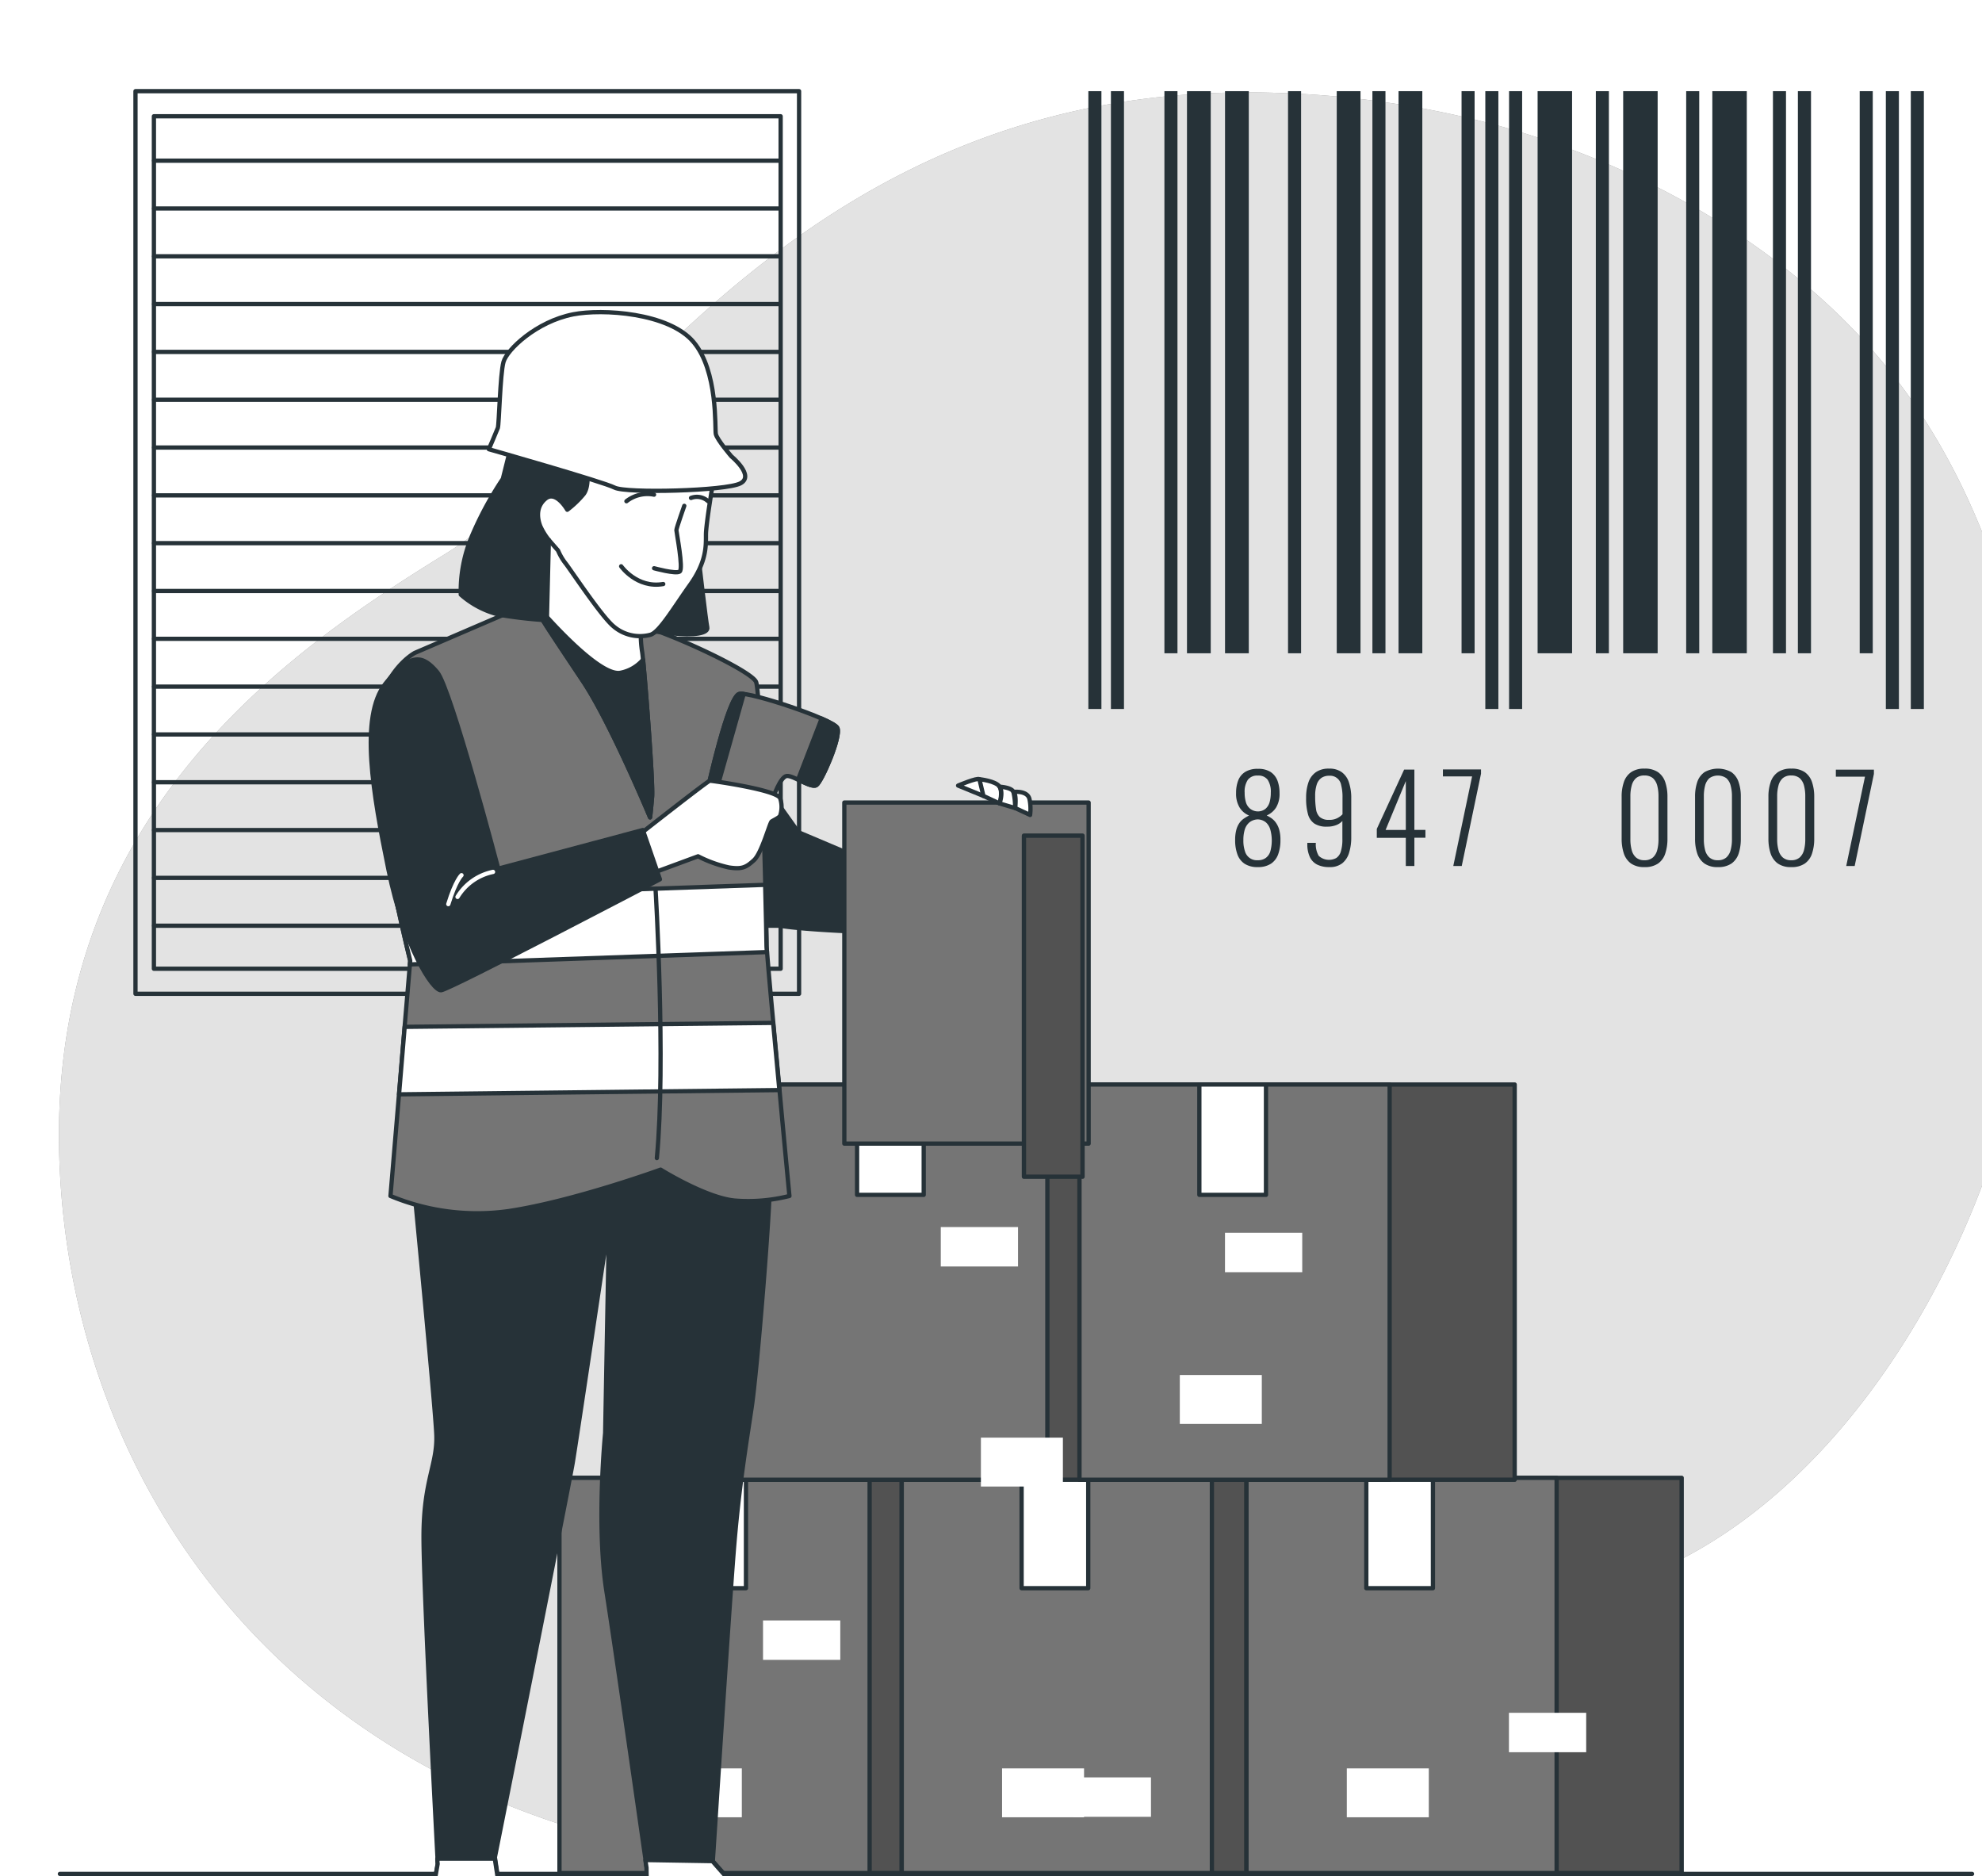 <svg class="animated" id="freepik_stories-barcode" xmlns="http://www.w3.org/2000/svg" viewBox="0 0 464.65 439.77" version="1.1" xmlns:xlink="http://www.w3.org/1999/xlink" xmlns:svgjs="http://svgjs.com/svgjs"><style>svg#freepik_stories-barcode:not(.animated) .animable {opacity: 0;}svg#freepik_stories-barcode.animated #freepik--background-simple--inject-159 {animation: 1s 1 forwards cubic-bezier(.36,-0.01,.5,1.38) slideUp;animation-delay: 0s;}svg#freepik_stories-barcode.animated #freepik--Floor--inject-159 {animation: 1s 1 forwards cubic-bezier(.36,-0.01,.5,1.38) fadeIn;animation-delay: 0s;}svg#freepik_stories-barcode.animated #freepik--Window--inject-159 {animation: 1s 1 forwards cubic-bezier(.36,-0.01,.5,1.38) zoomOut;animation-delay: 0s;}svg#freepik_stories-barcode.animated #freepik--Barcode--inject-159 {animation: 1s 1 forwards cubic-bezier(.36,-0.01,.5,1.38) fadeIn;animation-delay: 0s;}svg#freepik_stories-barcode.animated #freepik--Boxes--inject-159 {animation: 1s 1 forwards cubic-bezier(.36,-0.01,.5,1.38) zoomOut;animation-delay: 0s;}svg#freepik_stories-barcode.animated #freepik--Character--inject-159 {animation: 1s 1 forwards cubic-bezier(.36,-0.01,.5,1.38) zoomIn;animation-delay: 0s;}            @keyframes slideUp {                0% {                    opacity: 0;                    transform: translateY(30px);                }                100% {                    opacity: 1;                    transform: inherit;                }            }                    @keyframes fadeIn {                0% {                    opacity: 0;                }                100% {                    opacity: 1;                }            }                    @keyframes zoomOut {                0% {                    opacity: 0;                    transform: scale(1.5);                }                100% {                    opacity: 1;                    transform: scale(1);                }            }                    @keyframes zoomIn {                0% {                    opacity: 0;                    transform: scale(0.5);                }                100% {                    opacity: 1;                    transform: scale(1);                }            }        </style><g id="freepik--background-simple--inject-159" class="animable" style="transform-origin: 246.144px 229.987px;"><g id="elrkitkygalcb"><path d="M464.86,277.39c-14.73,39.43-44.81,82.11-87.14,94.75-64,19.1-71.6,70.65-186.16,65.87A230.92,230.92,0,0,1,142,430.75,194.41,194.41,0,0,1,118.73,423C51.8,395.89,16.89,336.23,14,273.81c-3.82-82.11,53.46-121.24,90.69-144.15S186.79,18,299.44,21.77a224.06,224.06,0,0,1,50.92,7.44c37.91,10.26,76.44,32.95,98.84,66.12q2.52,3.75,4.82,7.64C484,153.82,484.93,223.63,464.86,277.39Z" style="fill: #757575; transform-origin: 246.144px 229.987px;" class="animable" id="elp22ijfuhlvr"></path></g><g id="el6j0bxnv2lp2"><path d="M464.86,277.39c-14.73,39.43-44.81,82.11-87.14,94.75-64,19.1-71.6,70.65-186.16,65.87A230.92,230.92,0,0,1,142,430.75,194.41,194.41,0,0,1,118.73,423C51.8,395.89,16.89,336.23,14,273.81c-3.82-82.11,53.46-121.24,90.69-144.15S186.79,18,299.44,21.77a224.06,224.06,0,0,1,50.92,7.44c37.91,10.26,76.44,32.95,98.84,66.12q2.52,3.75,4.82,7.64C484,153.82,484.93,223.63,464.86,277.39Z" style="fill: rgb(255, 255, 255); opacity: 0.8; transform-origin: 246.144px 229.987px;" class="animable" id="el7lhryqzjn7c"></path></g></g><g id="freepik--Floor--inject-159" class="animable" style="transform-origin: 238.18px 439.25px;"><line x1="14.04" y1="439.25" x2="462.32" y2="439.25" style="fill: none; stroke: rgb(38, 50, 56); stroke-linecap: round; stroke-linejoin: round; transform-origin: 238.18px 439.25px;" id="elnuh6ba7or9" class="animable"></line></g><g id="freepik--Window--inject-159" class="animable" style="transform-origin: 109.545px 127.16px;"><rect x="31.76" y="21.37" width="155.57" height="211.58" style="fill: none; stroke: rgb(38, 50, 56); stroke-linecap: round; stroke-linejoin: round; transform-origin: 109.545px 127.16px;" id="elsk82n7hti3" class="animable"></rect><rect x="36.08" y="27.25" width="146.93" height="199.83" style="fill: none; stroke: rgb(38, 50, 56); stroke-linecap: round; stroke-linejoin: round; transform-origin: 109.545px 127.165px;" id="elbviwyvuzylr" class="animable"></rect><line x1="36.12" y1="37.66" x2="182.85" y2="37.66" style="fill: none; stroke: rgb(38, 50, 56); stroke-linecap: round; stroke-linejoin: round; transform-origin: 109.485px 37.66px;" id="elw4h3jqsu0j" class="animable"></line><line x1="36.12" y1="48.87" x2="182.85" y2="48.87" style="fill: none; stroke: rgb(38, 50, 56); stroke-linecap: round; stroke-linejoin: round; transform-origin: 109.485px 48.87px;" id="elz6oplxwo9oc" class="animable"></line><line x1="36.12" y1="60.08" x2="182.85" y2="60.08" style="fill: none; stroke: rgb(38, 50, 56); stroke-linecap: round; stroke-linejoin: round; transform-origin: 109.485px 60.08px;" id="elewrpwhz4fx" class="animable"></line><line x1="36.12" y1="71.28" x2="182.85" y2="71.28" style="fill: none; stroke: rgb(38, 50, 56); stroke-linecap: round; stroke-linejoin: round; transform-origin: 109.485px 71.28px;" id="eluckfajkxj6f" class="animable"></line><line x1="36.12" y1="82.49" x2="182.85" y2="82.49" style="fill: none; stroke: rgb(38, 50, 56); stroke-linecap: round; stroke-linejoin: round; transform-origin: 109.485px 82.49px;" id="el2ic0dldaiu7" class="animable"></line><line x1="36.12" y1="93.7" x2="182.85" y2="93.7" style="fill: none; stroke: rgb(38, 50, 56); stroke-linecap: round; stroke-linejoin: round; transform-origin: 109.485px 93.7px;" id="elkh3d3k4jkh8" class="animable"></line><line x1="36.12" y1="104.91" x2="182.85" y2="104.91" style="fill: none; stroke: rgb(38, 50, 56); stroke-linecap: round; stroke-linejoin: round; transform-origin: 109.485px 104.91px;" id="elhbihsy651p" class="animable"></line><line x1="36.12" y1="116.12" x2="182.85" y2="116.12" style="fill: none; stroke: rgb(38, 50, 56); stroke-linecap: round; stroke-linejoin: round; transform-origin: 109.485px 116.12px;" id="elatrzofqm9fe" class="animable"></line><line x1="36.12" y1="127.32" x2="182.85" y2="127.32" style="fill: none; stroke: rgb(38, 50, 56); stroke-linecap: round; stroke-linejoin: round; transform-origin: 109.485px 127.32px;" id="elujl3vsmbp07" class="animable"></line><line x1="36.12" y1="138.53" x2="182.85" y2="138.53" style="fill: none; stroke: rgb(38, 50, 56); stroke-linecap: round; stroke-linejoin: round; transform-origin: 109.485px 138.53px;" id="el7pltb88v4zl" class="animable"></line><line x1="36.12" y1="149.74" x2="182.85" y2="149.74" style="fill: none; stroke: rgb(38, 50, 56); stroke-linecap: round; stroke-linejoin: round; transform-origin: 109.485px 149.74px;" id="el18bl60mkep5" class="animable"></line><line x1="36.12" y1="160.95" x2="182.85" y2="160.95" style="fill: none; stroke: rgb(38, 50, 56); stroke-linecap: round; stroke-linejoin: round; transform-origin: 109.485px 160.95px;" id="el3c2nqxbdc4k" class="animable"></line><line x1="36.12" y1="172.16" x2="182.85" y2="172.16" style="fill: none; stroke: rgb(38, 50, 56); stroke-linecap: round; stroke-linejoin: round; transform-origin: 109.485px 172.16px;" id="elvrpseggy6dq" class="animable"></line><line x1="36.12" y1="183.36" x2="182.85" y2="183.36" style="fill: none; stroke: rgb(38, 50, 56); stroke-linecap: round; stroke-linejoin: round; transform-origin: 109.485px 183.36px;" id="elzwzymc3skzq" class="animable"></line><line x1="36.12" y1="194.57" x2="182.85" y2="194.57" style="fill: none; stroke: rgb(38, 50, 56); stroke-linecap: round; stroke-linejoin: round; transform-origin: 109.485px 194.57px;" id="el5xmhpaiohz4" class="animable"></line><line x1="36.12" y1="205.78" x2="182.85" y2="205.78" style="fill: none; stroke: rgb(38, 50, 56); stroke-linecap: round; stroke-linejoin: round; transform-origin: 109.485px 205.78px;" id="elww9yql1jsl8" class="animable"></line><line x1="36.12" y1="216.99" x2="182.85" y2="216.99" style="fill: none; stroke: rgb(38, 50, 56); stroke-linecap: round; stroke-linejoin: round; transform-origin: 109.485px 216.99px;" id="elsznpr8ikuv" class="animable"></line></g><g id="freepik--Barcode--inject-159" class="animable" style="transform-origin: 353.085px 112.314px;"><rect x="255.15" y="21.37" width="3.06" height="144.82" style="fill: rgb(38, 50, 56); transform-origin: 256.68px 93.78px;" id="elv8q6uady7fr" class="animable"></rect><rect x="260.44" y="21.37" width="3.06" height="144.82" style="fill: rgb(38, 50, 56); transform-origin: 261.97px 93.78px;" id="elp67gyftzws" class="animable"></rect><rect x="272.98" y="21.37" width="3.06" height="131.76" style="fill: rgb(38, 50, 56); transform-origin: 274.51px 87.25px;" id="elp45k7b4zdwp" class="animable"></rect><rect x="301.96" y="21.37" width="3.06" height="131.76" style="fill: rgb(38, 50, 56); transform-origin: 303.49px 87.25px;" id="elpy5xftto4s" class="animable"></rect><rect x="321.74" y="21.37" width="3.06" height="131.76" style="fill: rgb(38, 50, 56); transform-origin: 323.27px 87.25px;" id="elzm3h5bbu9z" class="animable"></rect><rect x="342.64" y="21.37" width="3.06" height="131.76" style="fill: rgb(38, 50, 56); transform-origin: 344.17px 87.25px;" id="elmwa3hm3509r" class="animable"></rect><rect x="348.21" y="21.37" width="3.06" height="144.82" style="fill: rgb(38, 50, 56); transform-origin: 349.74px 93.78px;" id="elyoba0z1exr" class="animable"></rect><rect x="353.78" y="21.37" width="3.06" height="144.82" style="fill: rgb(38, 50, 56); transform-origin: 355.31px 93.78px;" id="el9l3bfz7zff" class="animable"></rect><rect x="374.12" y="21.37" width="3.06" height="131.76" style="fill: rgb(38, 50, 56); transform-origin: 375.65px 87.25px;" id="elw88c7moovp" class="animable"></rect><rect x="395.3" y="21.37" width="3.06" height="131.76" style="fill: rgb(38, 50, 56); transform-origin: 396.83px 87.25px;" id="eldl4wc2kr8kc" class="animable"></rect><rect x="415.64" y="21.37" width="3.06" height="131.76" style="fill: rgb(38, 50, 56); transform-origin: 417.17px 87.25px;" id="el7gv7y5sgv9w" class="animable"></rect><rect x="421.49" y="21.37" width="3.07" height="131.76" style="fill: rgb(38, 50, 56); transform-origin: 423.025px 87.25px;" id="els362yvccfgl" class="animable"></rect><rect x="435.98" y="21.37" width="3.06" height="131.76" style="fill: rgb(38, 50, 56); transform-origin: 437.51px 87.25px;" id="el53bfbswxnvx" class="animable"></rect><rect x="442.11" y="21.37" width="3.06" height="144.82" style="fill: rgb(38, 50, 56); transform-origin: 443.64px 93.78px;" id="eliac9lamcgoj" class="animable"></rect><rect x="447.96" y="21.37" width="3.06" height="144.82" style="fill: rgb(38, 50, 56); transform-origin: 449.49px 93.78px;" id="eln45ml6j3hl8" class="animable"></rect><rect x="278.27" y="21.37" width="5.57" height="131.76" style="fill: rgb(38, 50, 56); transform-origin: 281.055px 87.25px;" id="el8v71zwzx1qk" class="animable"></rect><rect x="287.19" y="21.37" width="5.57" height="131.76" style="fill: rgb(38, 50, 56); transform-origin: 289.975px 87.25px;" id="el9llgqpw0tmk" class="animable"></rect><rect x="313.38" y="21.37" width="5.57" height="131.76" style="fill: rgb(38, 50, 56); transform-origin: 316.165px 87.25px;" id="elkkeu2a77st" class="animable"></rect><rect x="327.87" y="21.37" width="5.57" height="131.76" style="fill: rgb(38, 50, 56); transform-origin: 330.655px 87.25px;" id="elk7j1px5ctz" class="animable"></rect><rect x="360.47" y="21.37" width="8.08" height="131.76" style="fill: rgb(38, 50, 56); transform-origin: 364.51px 87.25px;" id="el7xpk9cuhbc" class="animable"></rect><rect x="380.53" y="21.37" width="8.08" height="131.76" style="fill: rgb(38, 50, 56); transform-origin: 384.57px 87.25px;" id="elg2wyrsb4gcs" class="animable"></rect><rect x="401.43" y="21.37" width="8.08" height="131.76" style="fill: rgb(38, 50, 56); transform-origin: 405.47px 87.25px;" id="eliedrdoazr0k" class="animable"></rect><g id="elr6ahfnmoh2b"><path d="M294.88,203.25a5.45,5.45,0,0,1-3.1-.78,4.39,4.39,0,0,1-1.69-2.21,9.48,9.48,0,0,1-.53-3.34,9,9,0,0,1,.29-2.46,5.15,5.15,0,0,1,.77-1.63,4.17,4.17,0,0,1,1.06-1,11.61,11.61,0,0,1,1.14-.67,4.7,4.7,0,0,1-2.2-1.85,6.23,6.23,0,0,1-.84-3.44,8.07,8.07,0,0,1,.5-2.93,4.07,4.07,0,0,1,1.64-2,5.43,5.43,0,0,1,3-.72,5.26,5.26,0,0,1,2.95.73,4.31,4.31,0,0,1,1.6,2,8.14,8.14,0,0,1,.5,2.95,6.11,6.11,0,0,1-.82,3.4,4.84,4.84,0,0,1-2.19,1.84,10.44,10.44,0,0,1,1.13.67,4.28,4.28,0,0,1,1,1,5.38,5.38,0,0,1,.79,1.63,8.61,8.61,0,0,1,.3,2.46,9.48,9.48,0,0,1-.53,3.34,4.43,4.43,0,0,1-1.68,2.21A5.46,5.46,0,0,1,294.88,203.25Zm0-1.61a3,3,0,0,0,1.84-.52,3,3,0,0,0,1.09-1.56,9.67,9.67,0,0,0,0-5.08,3.6,3.6,0,0,0-1-1.68,3.12,3.12,0,0,0-1.94-.73,3.26,3.26,0,0,0-2,.73,3.57,3.57,0,0,0-1.06,1.68,8.2,8.2,0,0,0-.32,2.44,7.68,7.68,0,0,0,.38,2.64,2.88,2.88,0,0,0,3,2.08Zm0-11.44a2.82,2.82,0,0,0,1.83-.64,3.24,3.24,0,0,0,.94-1.56,8.23,8.23,0,0,0,.27-2.2,5.13,5.13,0,0,0-.72-3,2.66,2.66,0,0,0-2.32-1,2.71,2.71,0,0,0-2.35,1,5,5,0,0,0-.74,3,7.83,7.83,0,0,0,.28,2.2,3.05,3.05,0,0,0,1,1.56A2.94,2.94,0,0,0,294.88,190.2Z" style="fill: rgb(38, 50, 56); transform-origin: 294.87px 191.735px;" class="animable" id="el2bfsvpq6766"></path></g><g id="el2p0sa6bbpox"><path d="M311.64,203.25a6.19,6.19,0,0,1-2.84-.58,3.79,3.79,0,0,1-1.72-1.77,7,7,0,0,1-.6-2.92v-.41h2a5.19,5.19,0,0,0,.69,3.06,3.58,3.58,0,0,0,4.12.48,2.81,2.81,0,0,0,1.05-1.52,9.39,9.39,0,0,0,.36-2.89v-4.26a3.85,3.85,0,0,1-1.32.92,5.7,5.7,0,0,1-2.3.41,5.14,5.14,0,0,1-2.93-.71,3.86,3.86,0,0,1-1.51-2.2,13.57,13.57,0,0,1-.44-3.83,10.93,10.93,0,0,1,.54-3.63,4.78,4.78,0,0,1,1.73-2.38,5.18,5.18,0,0,1,3.11-.85,4.85,4.85,0,0,1,3,.85,4.79,4.79,0,0,1,1.67,2.42,11.73,11.73,0,0,1,.53,3.78v9a12,12,0,0,1-.5,3.65,5,5,0,0,1-1.6,2.48A4.66,4.66,0,0,1,311.64,203.25Zm-.08-11.07a4,4,0,0,0,2-.43,4.33,4.33,0,0,0,1.17-.88V187a11.33,11.33,0,0,0-.32-3,2.63,2.63,0,0,0-2.8-2.16,3.13,3.13,0,0,0-1.83.51,3.07,3.07,0,0,0-1.1,1.58,8.47,8.47,0,0,0-.36,2.68,18.86,18.86,0,0,0,.21,3.09,3.06,3.06,0,0,0,.9,1.84A3.19,3.19,0,0,0,311.56,192.18Z" style="fill: rgb(38, 50, 56); transform-origin: 311.489px 191.711px;" class="animable" id="el2ies769zkds"></path></g><g id="elyzmdghgloms"><path d="M329.57,203v-6.61h-6.8V194.3l6.41-13.91h2.4v14.14h2.59v1.84h-2.59V203Zm-4.74-8.45h4.74V183.09Z" style="fill: rgb(38, 50, 56); transform-origin: 328.47px 191.695px;" class="animable" id="eluthhc56q4es"></path></g><g id="elpu1cj8e805l"><path d="M340.7,203,345.11,182h-6.84v-1.64h8.93v1L342.68,203Z" style="fill: rgb(38, 50, 56); transform-origin: 342.735px 191.68px;" class="animable" id="elarzk1cnrnxm"></path></g><g id="el6g8bc33rwqj"><path d="M385.52,203.25a5.24,5.24,0,0,1-3.18-.86,4.77,4.77,0,0,1-1.67-2.37,11,11,0,0,1-.5-3.43v-9.82a10.37,10.37,0,0,1,.52-3.44,4.61,4.61,0,0,1,1.7-2.33,5.29,5.29,0,0,1,3.13-.83,5.36,5.36,0,0,1,3.18.83,4.65,4.65,0,0,1,1.69,2.33,10.63,10.63,0,0,1,.52,3.44v9.82a10.81,10.81,0,0,1-.51,3.46,4.57,4.57,0,0,1-1.67,2.35A5.34,5.34,0,0,1,385.52,203.25Zm0-1.61a2.88,2.88,0,0,0,2-.66,3.6,3.6,0,0,0,1-1.75,9.91,9.91,0,0,0,.29-2.47V186.64a9.79,9.79,0,0,0-.29-2.47,3.62,3.62,0,0,0-1-1.75,3,3,0,0,0-2-.64,2.9,2.9,0,0,0-2,.64,3.48,3.48,0,0,0-1,1.75,9.34,9.34,0,0,0-.3,2.47v10.12a9.44,9.44,0,0,0,.3,2.47,3.46,3.46,0,0,0,1,1.75A2.85,2.85,0,0,0,385.52,201.64Z" style="fill: rgb(38, 50, 56); transform-origin: 385.54px 191.71px;" class="animable" id="eliyc3eiq0ao"></path></g><g id="eljhodoahghsq"><path d="M402.73,203.25a5.22,5.22,0,0,1-3.18-.86,4.71,4.71,0,0,1-1.67-2.37,10.67,10.67,0,0,1-.5-3.43v-9.82a10.64,10.64,0,0,1,.51-3.44,4.61,4.61,0,0,1,1.7-2.33,6.43,6.43,0,0,1,6.32,0,4.63,4.63,0,0,1,1.68,2.33,10.37,10.37,0,0,1,.52,3.44v9.82a11.11,11.11,0,0,1-.5,3.46,4.63,4.63,0,0,1-1.67,2.35A5.38,5.38,0,0,1,402.73,203.25Zm0-1.61a2.86,2.86,0,0,0,2-.66,3.52,3.52,0,0,0,1-1.75,9.44,9.44,0,0,0,.3-2.47V186.64a9.34,9.34,0,0,0-.3-2.47,3.47,3.47,0,0,0-1-1.75,3.49,3.49,0,0,0-4,0,3.55,3.55,0,0,0-1,1.75,9.79,9.79,0,0,0-.29,2.47v10.12a9.91,9.91,0,0,0,.29,2.47,3.47,3.47,0,0,0,1,1.75A2.82,2.82,0,0,0,402.73,201.64Z" style="fill: rgb(38, 50, 56); transform-origin: 402.745px 191.714px;" class="animable" id="el7f5ubfow9hu"></path></g><g id="elff4zf4iz27e"><path d="M419.93,203.25a5.24,5.24,0,0,1-3.18-.86,4.77,4.77,0,0,1-1.67-2.37,11,11,0,0,1-.5-3.43v-9.82a10.37,10.37,0,0,1,.52-3.44,4.61,4.61,0,0,1,1.7-2.33,5.29,5.29,0,0,1,3.13-.83,5.36,5.36,0,0,1,3.18.83,4.65,4.65,0,0,1,1.69,2.33,10.63,10.63,0,0,1,.52,3.44v9.82a10.81,10.81,0,0,1-.51,3.46,4.57,4.57,0,0,1-1.67,2.35A5.34,5.34,0,0,1,419.93,203.25Zm0-1.61a2.88,2.88,0,0,0,2-.66,3.6,3.6,0,0,0,1-1.75,9.91,9.91,0,0,0,.29-2.47V186.64a9.79,9.79,0,0,0-.29-2.47,3.62,3.62,0,0,0-1-1.75,3,3,0,0,0-2-.64,2.9,2.9,0,0,0-2,.64,3.48,3.48,0,0,0-1,1.75,9.34,9.34,0,0,0-.3,2.47v10.12a9.44,9.44,0,0,0,.3,2.47,3.46,3.46,0,0,0,1,1.75A2.85,2.85,0,0,0,419.93,201.64Z" style="fill: rgb(38, 50, 56); transform-origin: 419.95px 191.71px;" class="animable" id="el9k020xkx54v"></path></g><g id="el0xanugqbdjv"><path d="M432.82,203l4.4-20.95h-6.83v-1.64h8.92v1L434.8,203Z" style="fill: rgb(38, 50, 56); transform-origin: 434.85px 191.705px;" class="animable" id="elleuori3uc4l"></path></g></g><g id="freepik--Boxes--inject-159" class="animable" style="transform-origin: 262.7px 346.64px;"><rect x="131.16" y="346.42" width="102.02" height="92.64" style="fill: #757575; transform-origin: 182.17px 392.74px;" id="el6cikhdplnxq" class="animable"></rect><g id="elov65f1s4v1"><rect x="131.16" y="346.42" width="102.02" height="92.64" style="stroke: rgb(38, 50, 56); stroke-linecap: round; stroke-linejoin: round; opacity: 0.3; transform-origin: 182.17px 392.74px;" class="animable" id="elomuq12rri2"></rect></g><rect x="131.16" y="346.42" width="102.02" height="92.64" style="fill: none; stroke: rgb(38, 50, 56); stroke-linecap: round; stroke-linejoin: round; transform-origin: 182.17px 392.74px;" id="el0p4dfuoczf2" class="animable"></rect><rect x="131.16" y="346.42" width="72.71" height="92.64" style="fill: #757575; stroke: rgb(38, 50, 56); stroke-linecap: round; stroke-linejoin: round; transform-origin: 167.515px 392.74px;" id="elrzhr66309k" class="animable"></rect><rect x="159.26" y="346.42" width="15.62" height="25.86" style="fill: rgb(255, 255, 255); stroke: rgb(38, 50, 56); stroke-linecap: round; stroke-linejoin: round; transform-origin: 167.07px 359.35px;" id="elez8ykfv2l4d" class="animable"></rect><rect x="178.88" y="379.84" width="18.11" height="9.24" style="fill: rgb(255, 255, 255); transform-origin: 187.935px 384.46px;" id="elkq6jrip27zk" class="animable"></rect><g id="ely23mfo85r6d"><rect x="154.69" y="414.52" width="19.22" height="11.46" style="fill: rgb(255, 255, 255); transform-origin: 164.3px 420.25px; transform: rotate(13.9deg);" class="animable" id="elzm8rg6k9byg"></rect></g><rect x="211.4" y="346.42" width="102.02" height="92.64" style="fill: #757575; transform-origin: 262.41px 392.74px;" id="eliynafb74qtq" class="animable"></rect><g id="el7lyzbold1kc"><rect x="211.4" y="346.42" width="102.02" height="92.64" style="stroke: rgb(38, 50, 56); stroke-linecap: round; stroke-linejoin: round; opacity: 0.3; transform-origin: 262.41px 392.74px;" class="animable" id="elzx47pyki47h"></rect></g><rect x="211.4" y="346.42" width="102.02" height="92.64" style="fill: none; stroke: rgb(38, 50, 56); stroke-linecap: round; stroke-linejoin: round; transform-origin: 262.41px 392.74px;" id="elhrp00r66y1a" class="animable"></rect><rect x="211.4" y="346.42" width="72.71" height="92.64" style="fill: #757575; stroke: rgb(38, 50, 56); stroke-linecap: round; stroke-linejoin: round; transform-origin: 247.755px 392.74px;" id="eltot58azwu2" class="animable"></rect><rect x="239.5" y="346.42" width="15.62" height="25.86" style="fill: rgb(255, 255, 255); stroke: rgb(38, 50, 56); stroke-linecap: round; stroke-linejoin: round; transform-origin: 247.31px 359.35px;" id="elfjwgrzja2uj" class="animable"></rect><rect x="251.72" y="416.63" width="18.11" height="9.24" style="fill: rgb(255, 255, 255); transform-origin: 260.775px 421.25px;" id="elkmpkoeddojt" class="animable"></rect><g id="ela07mvmdmzvq"><rect x="234.92" y="414.52" width="19.22" height="11.46" style="fill: rgb(255, 255, 255); transform-origin: 244.53px 420.25px; transform: rotate(13.9deg);" class="animable" id="elurx4ujbvrij"></rect></g><rect x="292.22" y="346.42" width="102.02" height="92.64" style="fill: #757575; transform-origin: 343.23px 392.74px;" id="elue5fd11au3" class="animable"></rect><g id="elv86laubbfe"><rect x="292.22" y="346.42" width="102.02" height="92.64" style="stroke: rgb(38, 50, 56); stroke-linecap: round; stroke-linejoin: round; opacity: 0.3; transform-origin: 343.23px 392.74px;" class="animable" id="el3xce1zyah8f"></rect></g><rect x="292.22" y="346.42" width="102.02" height="92.64" style="fill: none; stroke: rgb(38, 50, 56); stroke-linecap: round; stroke-linejoin: round; transform-origin: 343.23px 392.74px;" id="eldy00o0v2qo" class="animable"></rect><rect x="292.22" y="346.42" width="72.71" height="92.64" style="fill: #757575; stroke: rgb(38, 50, 56); stroke-linecap: round; stroke-linejoin: round; transform-origin: 328.575px 392.74px;" id="ely6mxx2fnthq" class="animable"></rect><rect x="320.31" y="346.42" width="15.62" height="25.86" style="fill: rgb(255, 255, 255); stroke: rgb(38, 50, 56); stroke-linecap: round; stroke-linejoin: round; transform-origin: 328.12px 359.35px;" id="elhsn414agd8" class="animable"></rect><g id="el13lpea8a4vfc"><rect x="353.75" y="401.49" width="18.11" height="9.24" style="fill: rgb(255, 255, 255); transform-origin: 362.805px 406.11px; transform: rotate(43.81deg);" class="animable" id="elk0ni26q3dfg"></rect></g><g id="elhbs3ssmybsc"><rect x="315.74" y="414.52" width="19.22" height="11.46" style="fill: rgb(255, 255, 255); transform-origin: 325.35px 420.25px; transform: rotate(13.9deg);" class="animable" id="el82cpyavdm59"></rect></g><rect x="172.83" y="254.22" width="102.02" height="92.64" style="fill: #757575; transform-origin: 223.84px 300.54px;" id="elqi4k832r8x" class="animable"></rect><g id="eludqqdn6uhz"><rect x="172.83" y="254.22" width="102.02" height="92.64" style="stroke: rgb(38, 50, 56); stroke-linecap: round; stroke-linejoin: round; opacity: 0.3; transform-origin: 223.84px 300.54px;" class="animable" id="el82t571v8dgt"></rect></g><rect x="172.83" y="254.22" width="102.02" height="92.64" style="fill: none; stroke: rgb(38, 50, 56); stroke-linecap: round; stroke-linejoin: round; transform-origin: 223.84px 300.54px;" id="elx3c7q5b03hq" class="animable"></rect><rect x="172.83" y="254.22" width="72.71" height="92.64" style="fill: #757575; stroke: rgb(38, 50, 56); stroke-linecap: round; stroke-linejoin: round; transform-origin: 209.185px 300.54px;" id="elwswdivpt83n" class="animable"></rect><rect x="200.93" y="254.22" width="15.62" height="25.86" style="fill: rgb(255, 255, 255); stroke: rgb(38, 50, 56); stroke-linecap: round; stroke-linejoin: round; transform-origin: 208.74px 267.15px;" id="elivxszmj88j9" class="animable"></rect><rect x="220.55" y="287.63" width="18.11" height="9.24" style="fill: rgb(255, 255, 255); transform-origin: 229.605px 292.25px;" id="el79t9rsmdyfj" class="animable"></rect><g id="elrd59ica5gs"><rect x="229.96" y="336.99" width="19.22" height="11.46" style="fill: rgb(255, 255, 255); transform-origin: 239.57px 342.72px; transform: rotate(13.9deg);" class="animable" id="elx6l5chak3c"></rect></g><rect x="253.07" y="254.22" width="102.02" height="92.64" style="fill: #757575; transform-origin: 304.08px 300.54px;" id="elzp8cvc3brv" class="animable"></rect><g id="elq0avxbw77so"><rect x="253.07" y="254.22" width="102.02" height="92.64" style="stroke: rgb(38, 50, 56); stroke-linecap: round; stroke-linejoin: round; opacity: 0.3; transform-origin: 304.08px 300.54px;" class="animable" id="elasjs2sbdyz4"></rect></g><rect x="253.07" y="254.22" width="102.02" height="92.64" style="fill: none; stroke: rgb(38, 50, 56); stroke-linecap: round; stroke-linejoin: round; transform-origin: 304.08px 300.54px;" id="eljhu3976jm3" class="animable"></rect><rect x="253.07" y="254.22" width="72.71" height="92.64" style="fill: #757575; stroke: rgb(38, 50, 56); stroke-linecap: round; stroke-linejoin: round; transform-origin: 289.425px 300.54px;" id="eld9atkghn5ld" class="animable"></rect><rect x="281.17" y="254.22" width="15.62" height="25.86" style="fill: rgb(255, 255, 255); stroke: rgb(38, 50, 56); stroke-linecap: round; stroke-linejoin: round; transform-origin: 288.98px 267.15px;" id="el5lt8s952li" class="animable"></rect><rect x="287.18" y="288.97" width="18.11" height="9.24" style="fill: rgb(255, 255, 255); transform-origin: 296.235px 293.59px;" id="elhpa14qsdx5" class="animable"></rect><g id="elrqvr7vpxcgl"><rect x="276.59" y="322.31" width="19.22" height="11.46" style="fill: rgb(255, 255, 255); transform-origin: 286.2px 328.04px; transform: rotate(13.9deg);" class="animable" id="elrttzh68tiri"></rect></g></g><g id="freepik--Character--inject-159" class="animable" style="transform-origin: 177.249px 267.057px;"><g id="elyqyltsypdr"><path d="M97.12,278.76s4.87,50.49,5.17,57.48-3,10.64-3,24,3.35,76.64,3.35,76.64-3,17.64-4.26,20.07a2.65,2.65,0,0,0,2.43,3.95H117.5s2.13-3.34,1.52-6.38-3-19.16-3-19.16,17.33-87,18.24-92.45,8.52-56.56,8.52-56.56l-.91,49.57s-2.13,21.59.3,37.1,9.43,64.77,9.43,64.77l.3,23.11h39.23s1.22-2.73-.91-4.25-8.52-4.57-11.56-7.61-11.55-12.77-11.55-12.77,3.65-56.56,4.86-72.07,3-25.85,4.26-34.37,4.26-45,4.26-52.91-33.76-12.47-33.76-12.47l-49.87,5.17Z" style="fill: rgb(38, 50, 56); stroke: rgb(38, 50, 56); stroke-linecap: round; stroke-linejoin: round; transform-origin: 144.169px 362.676px;" class="animable" id="el8hsxtcp98f3"></path></g><g id="elgiikocqp6h4"><path d="M119,454.54c-.56-2.8-2.67-16.66-3-18.86H102.53c0,.79.07,1.22.07,1.22s-3,17.64-4.26,20.07a2.65,2.65,0,0,0,2.43,3.95h16.72A12,12,0,0,0,119,457,6.62,6.62,0,0,0,119,454.54ZM190.55,457a2.33,2.33,0,0,0-.37-.31c-2.13-1.51-8.51-4.56-11.56-7.59s-11.55-12.78-11.55-12.78v-.06L151.3,436c.16,1.15.26,1.79.26,1.79l.25,19.16.05,3.95h39.23S192.16,458.52,190.55,457Z" style="fill: rgb(255, 255, 255); stroke: rgb(38, 50, 56); stroke-linecap: round; stroke-linejoin: round; transform-origin: 144.718px 448.301px;" class="animable" id="eltgacvuipsg"></path></g><g id="elyuhvfawikl"><path d="M98.34,457H119a12,12,0,0,1-1.52,3.95H100.77A2.65,2.65,0,0,1,98.34,457Z" style="fill: rgb(255, 255, 255); stroke: rgb(38, 50, 56); stroke-linecap: round; stroke-linejoin: round; transform-origin: 108.499px 458.976px;" class="animable" id="ellu14uuqdblp"></path></g><g id="el6xilerfjnte"><path d="M191.09,460.92H151.86l-.05-3.95h38.74C192.16,458.52,191.09,460.92,191.09,460.92Z" style="fill: rgb(255, 255, 255); stroke: rgb(38, 50, 56); stroke-linecap: round; stroke-linejoin: round; transform-origin: 171.624px 458.945px;" class="animable" id="elpi44mtgnyw"></path></g><g id="elnneckbeqis7"><path d="M178.13,182.38l9.06,12.7L208.26,204l-5.81,14.45s-18.51-.67-21.34-1.89a17.42,17.42,0,0,1-4.6-2.84l.14-31.88Z" style="fill: rgb(38, 50, 56); stroke: rgb(38, 50, 56); stroke-linecap: round; stroke-linejoin: round; transform-origin: 192.385px 200.145px;" class="animable" id="elfi8gmz9g4zw"></path></g><g id="el24z7fs1j6of"><rect x="197.94" y="188.12" width="57.27" height="79.95" style="fill: #757575; stroke: rgb(38, 50, 56); stroke-linecap: round; stroke-linejoin: round; transform-origin: 226.575px 228.095px; transform: rotate(20.88deg);" class="animable" id="elwcuaxh8k2g"></rect></g><g id="el8hcwvf563v9"><rect x="240.05" y="195.88" width="13.73" height="79.95" style="fill: #757575; transform-origin: 246.915px 235.855px; transform: rotate(20.88deg);" class="animable" id="el4fbk02qptcu"></rect></g><g id="elylfd8a55a8i"><rect x="240.05" y="195.88" width="13.73" height="79.95" style="stroke: rgb(38, 50, 56); stroke-linecap: round; stroke-linejoin: round; opacity: 0.3; transform-origin: 246.915px 235.855px; transform: rotate(20.88deg);" class="animable" id="elc7di6mwrju"></rect></g><g id="elh6m9sg6omd"><rect x="240.05" y="195.88" width="13.73" height="79.95" style="fill: none; stroke: rgb(38, 50, 56); stroke-linecap: round; stroke-linejoin: round; transform-origin: 246.915px 235.855px; transform: rotate(20.88deg);" class="animable" id="eleglnm56jpv7"></rect></g><g id="elvmlw0qvtpy"><path d="M224.61,184.14s4.45-1.89,5-1.49.94,3.92.94,3.92Z" style="fill: rgb(255, 255, 255); stroke: rgb(38, 50, 56); stroke-linecap: round; stroke-linejoin: round; transform-origin: 227.58px 184.582px;" class="animable" id="elsg22hmcrkss"></path></g><g id="el990bxui6my9"><path d="M229.61,182.65s3.91.41,4.72,1.76,0,3.92,0,3.92l-3.78-1.76Z" style="fill: rgb(255, 255, 255); stroke: rgb(38, 50, 56); stroke-linecap: round; stroke-linejoin: round; transform-origin: 232.15px 185.49px;" class="animable" id="elhtkkyu9vvvr"></path></g><g id="elsijntdhpm5"><path d="M234.33,184.41s2.84.13,3.25,1.22a16.19,16.19,0,0,1,.4,3.78l-3.65-1.08S235.28,185.76,234.33,184.41Z" style="fill: rgb(255, 255, 255); stroke: rgb(38, 50, 56); stroke-linecap: round; stroke-linejoin: round; transform-origin: 236.156px 186.91px;" class="animable" id="elukiocfbh9ql"></path></g><g id="el6ph13hc8vr3"><path d="M237.58,185.63s3.37-.41,3.78,1.75a11.12,11.12,0,0,1,.13,3.65L238,189.41S238.39,186.17,237.58,185.63Z" style="fill: rgb(255, 255, 255); stroke: rgb(38, 50, 56); stroke-linecap: round; stroke-linejoin: round; transform-origin: 239.581px 188.314px;" class="animable" id="eltw4rawq80j"></path></g><g id="elbe0moc5gm4g"><path d="M185.07,280.34a39.48,39.48,0,0,1-12.79,1.08c-6.78-.62-17.41-7.25-17.41-7.25s-20.34,7.4-35.59,9.71a52.91,52.91,0,0,1-27.74-3.54l2-23.86,1.32-15.82,1.23-14.55.07-.92s-1.57-6.31-3.37-14.78c-2.47-11.54-5.35-27.14-5.26-36.37.16-16,9.71-21,9.71-21l27.58-11.86c12.62-.47,16.48,3.54,23.42,4.93s27.73,10.94,29,13.71c.86,1.95,1.74,30,2.17,47.56.19,7.35.3,12.84.3,13.76,0,.27,0,1,.12,2,.23,3.12.78,9.32,1.45,16.52.45,5,1,10.51,1.46,15.79C183.94,268.58,185.07,280.34,185.07,280.34Z" style="fill: #757575; stroke: rgb(38, 50, 56); stroke-linecap: round; stroke-linejoin: round; transform-origin: 136.299px 212.772px;" class="animable" id="elx6kyxnlqkg8"></path></g><g id="elyb5z6qlxq1i"><path d="M96.17,225.19s-1.57-6.31-3.37-14.78l86.58-3c.19,7.35.3,12.84.3,13.76,0,.27,0,1,.12,2l-83.7,2.9Z" style="fill: rgb(255, 255, 255); stroke: rgb(38, 50, 56); stroke-linecap: round; stroke-linejoin: round; transform-origin: 136.3px 216.74px;" class="animable" id="elrjhfa00lp7e"></path></g><g id="eli0z61zvvl59"><path d="M182.71,255.52l-89.16,1,1.32-15.82,86.38-.93C181.7,244.74,182.22,250.24,182.71,255.52Z" style="fill: rgb(255, 255, 255); stroke: rgb(38, 50, 56); stroke-linecap: round; stroke-linejoin: round; transform-origin: 138.13px 248.145px;" class="animable" id="elftam0u9uqzn"></path></g><g id="elkrds8v00kt"><path d="M153.69,208.51s2.43,40.45.3,62.95" style="fill: none; stroke: rgb(38, 50, 56); stroke-linecap: round; stroke-linejoin: round; transform-origin: 154.277px 239.985px;" class="animable" id="elt3exc0a9wvg"></path></g><g id="elcb3kcdcbile"><path d="M163.81,131.05s1.69,14.63,2,16-2.93,2-8.48,1.39l-5.54-.62s3.23-5.7,4.16-7.24S163.81,131.05,163.81,131.05Z" style="fill: rgb(38, 50, 56); stroke: rgb(38, 50, 56); stroke-linecap: round; stroke-linejoin: round; transform-origin: 158.81px 139.862px;" class="animable" id="eljg1bi64z789"></path></g><g id="el0dx7i83fy2ju"><path d="M150.25,147.84a24.6,24.6,0,0,0,.31,5.09c.46,3.23,2.61,30.35,2.31,33.89s-.47,4.78-.47,4.78-9.24-22.19-15.71-31.9-9.55-14.32-9.86-15.09-1.08-23-1.08-23,4,1.39,5.85,4.47,7.55,9.55,11.56,14S150.25,147.84,150.25,147.84Z" style="fill: rgb(255, 255, 255); stroke: rgb(38, 50, 56); stroke-linecap: round; stroke-linejoin: round; transform-origin: 139.324px 156.605px;" class="animable" id="ellve3iz0sl2a"></path></g><polygon points="124.94 118.71 134.5 134.44 136.94 132.98 137.98 126.19 122.55 113.42 124.94 118.71" style="fill: rgb(38, 50, 56); stroke: rgb(38, 50, 56); stroke-linecap: round; stroke-linejoin: round; transform-origin: 130.265px 123.93px;" id="el6q724ccv53l" class="animable"></polygon><g id="eli8rzd4xcmbn"><path d="M145.47,157.7c-4.58.92-15.59-11.15-18.81-14.82a11.75,11.75,0,0,0,.17,1.73c.31.77,3.39,5.39,9.86,15.09s15.71,31.9,15.71,31.9.16-1.24.47-4.78c.27-3.18-1.44-25.34-2.12-32.19A9.3,9.3,0,0,1,145.47,157.7Z" style="fill: rgb(38, 50, 56); stroke: rgb(38, 50, 56); stroke-linecap: round; stroke-linejoin: round; transform-origin: 139.779px 167.24px;" class="animable" id="elm02c3efah0c"></path></g><g id="eltai2akokq5"><path d="M167.35,111.94s-1.85,10.79-1.85,13.41.15,6.31-3.7,11.71-7.09,10.94-9.24,11.71a9.49,9.49,0,0,1-8.78-2c-2.93-2.46-10.33-13.71-11.25-14.79a13.23,13.23,0,0,1-1.7-2.93l-2.15-2.46s-4.32-1.39-4-6.78a8.87,8.87,0,0,1,4.16-7.39l6.78-6A69,69,0,0,0,167.35,111.94Z" style="fill: rgb(255, 255, 255); stroke: rgb(38, 50, 56); stroke-linecap: round; stroke-linejoin: round; transform-origin: 146.007px 127.767px;" class="animable" id="elhlg4tperdmn"></path></g><g id="elq5he69fiqt"><path d="M160.42,118.57s-1.85,5.24-1.85,5.7,1.69,9.09.77,9.71-6-.78-6-.78" style="fill: none; stroke: rgb(38, 50, 56); stroke-linecap: round; stroke-linejoin: round; transform-origin: 156.88px 126.354px;" class="animable" id="eln54lglastot"></path></g><g id="elp9qrd8ws8w"><path d="M145.62,132.74s3.7,5.24,9.87,4.16" style="fill: none; stroke: rgb(38, 50, 56); stroke-linecap: round; stroke-linejoin: round; transform-origin: 150.555px 134.893px;" class="animable" id="el0kre4bgt33da"></path></g><ellipse cx="135.38" cy="99.72" rx="1.41" ry="2.28" style="fill: rgb(38, 50, 56); transform-origin: 135.38px 99.72px;" id="elieoqdi9uj7" class="animable"></ellipse><ellipse cx="149.09" cy="100.61" rx="1.41" ry="2.28" style="fill: rgb(38, 50, 56); transform-origin: 149.09px 100.61px;" id="elttyhewjiehc" class="animable"></ellipse><g id="eldu9lrscd4iw"><path d="M146.86,117.49a8,8,0,0,1,6.47-1.54" style="fill: none; stroke: rgb(38, 50, 56); stroke-linecap: round; stroke-linejoin: round; transform-origin: 150.095px 116.644px;" class="animable" id="elj5omk94i7e"></path></g><g id="elj2p1lnn05qa"><path d="M162,116.72a3.87,3.87,0,0,1,4,.77" style="fill: none; stroke: rgb(38, 50, 56); stroke-linecap: round; stroke-linejoin: round; transform-origin: 164px 116.978px;" class="animable" id="elax2jihpoin"></path></g><g id="elsk7bl9i98f"><path d="M137.61,110.09s.62,3.86-.77,5.71a22.88,22.88,0,0,1-3.85,3.69s-2.62-4.62-5.08-2.62-1.85,4.93-1.24,6.47a15,15,0,0,0,2,3.24l-.46,18.8a100.75,100.75,0,0,1-10.94-1.24,21.17,21.17,0,0,1-9.25-4.77,33.05,33.05,0,0,1,2.62-13.71,81.53,81.53,0,0,1,7.24-13.41l1.85-7.39Z" style="fill: rgb(38, 50, 56); stroke: rgb(38, 50, 56); stroke-linecap: round; stroke-linejoin: round; transform-origin: 122.879px 125.12px;" class="animable" id="el70m0u9nb8wq"></path></g><g id="elb8cq9a2ldfs"><path d="M114.6,105.3s26.86,7.63,29.49,9,26.07.79,29.49-1-2.11-6.32-2.11-6.32-3.4-3.94-3.66-5.26.55-14.72-5.24-21.57-21.37-7.81-28.19-6.47c-8.63,1.69-15.56,8.29-16.35,11.18S117,99.51,116.71,100.3,114.6,105.3,114.6,105.3Z" style="fill: rgb(255, 255, 255); stroke: rgb(38, 50, 56); stroke-linecap: round; stroke-linejoin: round; transform-origin: 144.648px 94.11px;" class="animable" id="eldigzpmudhld"></path></g><g id="elorfyw10o9mm"><path d="M181.21,187.13s1.7-5.09,3.24-5.24,5.7,2.93,6.93,2.16,5.86-11.4,4.93-13.41-20.33-8.47-22.95-8-7.4,22.19-7.4,22.19Z" style="fill: #757575; stroke: rgb(38, 50, 56); stroke-linecap: round; stroke-linejoin: round; transform-origin: 181.196px 174.873px;" class="animable" id="elg2ygpfaqzlo"></path></g><g id="el85esn43b7dh"><path d="M192.62,168.44l-5.53,14.31c1.68.79,3.54,1.77,4.29,1.3,1.24-.77,5.86-11.4,4.93-13.41C196.08,170.14,194.65,169.34,192.62,168.44Z" style="fill: rgb(38, 50, 56); stroke: rgb(38, 50, 56); stroke-linecap: round; stroke-linejoin: round; transform-origin: 191.761px 176.306px;" class="animable" id="elezdtq6lsmet"></path></g><g id="elo7lvvt4kg6"><path d="M168,185.12l6.35-22.46a3.68,3.68,0,0,0-1,0c-2.62.46-7.4,22.19-7.4,22.19Z" style="fill: rgb(38, 50, 56); stroke: rgb(38, 50, 56); stroke-linecap: round; stroke-linejoin: round; transform-origin: 170.15px 173.873px;" class="animable" id="elnt5f9d5ygk"></path></g><g id="elxz45jgwpj1j"><path d="M149.94,195.6S166,183,166.42,183s15.87,2.16,16.49,4.16a6.52,6.52,0,0,1,0,4c-.15.47-1.54,1.08-2,1.39s-2.31,7.4-4.16,9.09-2.78,2.16-5.86,1.7a29.85,29.85,0,0,1-7.24-2.62l-10,3.69Z" style="fill: rgb(255, 255, 255); stroke: rgb(38, 50, 56); stroke-linecap: round; stroke-linejoin: round; transform-origin: 166.582px 193.705px;" class="animable" id="elpsoak7p1tb"></path></g><g id="eltmpc55bdduj"><path d="M116.81,203.61s-11.09-42.21-14.32-46.06-6.17-4.93-12.18,2.77-2.92,25.58.77,43.6,10.33,28.35,12.33,28.2,51.3-26,51.3-26l-4-11.56Z" style="fill: rgb(38, 50, 56); stroke: rgb(38, 50, 56); stroke-linecap: round; stroke-linejoin: round; transform-origin: 120.815px 193.351px;" class="animable" id="el08fud0uqpr0h"></path></g><g id="elhi0hzeubpf8"><path d="M115.58,204.38a12.74,12.74,0,0,0-8.32,5.86" style="fill: none; stroke: rgb(255, 255, 255); stroke-linecap: round; stroke-linejoin: round; transform-origin: 111.42px 207.31px;" class="animable" id="elss4nu2wiju"></path></g><g id="el60fko2tjq9m"><path d="M108.19,205.15s-1.39,1.24-3.09,6.78" style="fill: none; stroke: rgb(255, 255, 255); stroke-linecap: round; stroke-linejoin: round; transform-origin: 106.645px 208.54px;" class="animable" id="el9degp9rogn"></path></g></g><defs>     <filter id="active" height="200%">         <feMorphology in="SourceAlpha" result="DILATED" operator="dilate" radius="2"></feMorphology>                <feFlood flood-color="#32DFEC" flood-opacity="1" result="PINK"></feFlood>        <feComposite in="PINK" in2="DILATED" operator="in" result="OUTLINE"></feComposite>        <feMerge>            <feMergeNode in="OUTLINE"></feMergeNode>            <feMergeNode in="SourceGraphic"></feMergeNode>        </feMerge>    </filter>    <filter id="hover" height="200%">        <feMorphology in="SourceAlpha" result="DILATED" operator="dilate" radius="2"></feMorphology>                <feFlood flood-color="#ff0000" flood-opacity="0.5" result="PINK"></feFlood>        <feComposite in="PINK" in2="DILATED" operator="in" result="OUTLINE"></feComposite>        <feMerge>            <feMergeNode in="OUTLINE"></feMergeNode>            <feMergeNode in="SourceGraphic"></feMergeNode>        </feMerge>            <feColorMatrix type="matrix" values="0   0   0   0   0                0   1   0   0   0                0   0   0   0   0                0   0   0   1   0 "></feColorMatrix>    </filter></defs></svg>